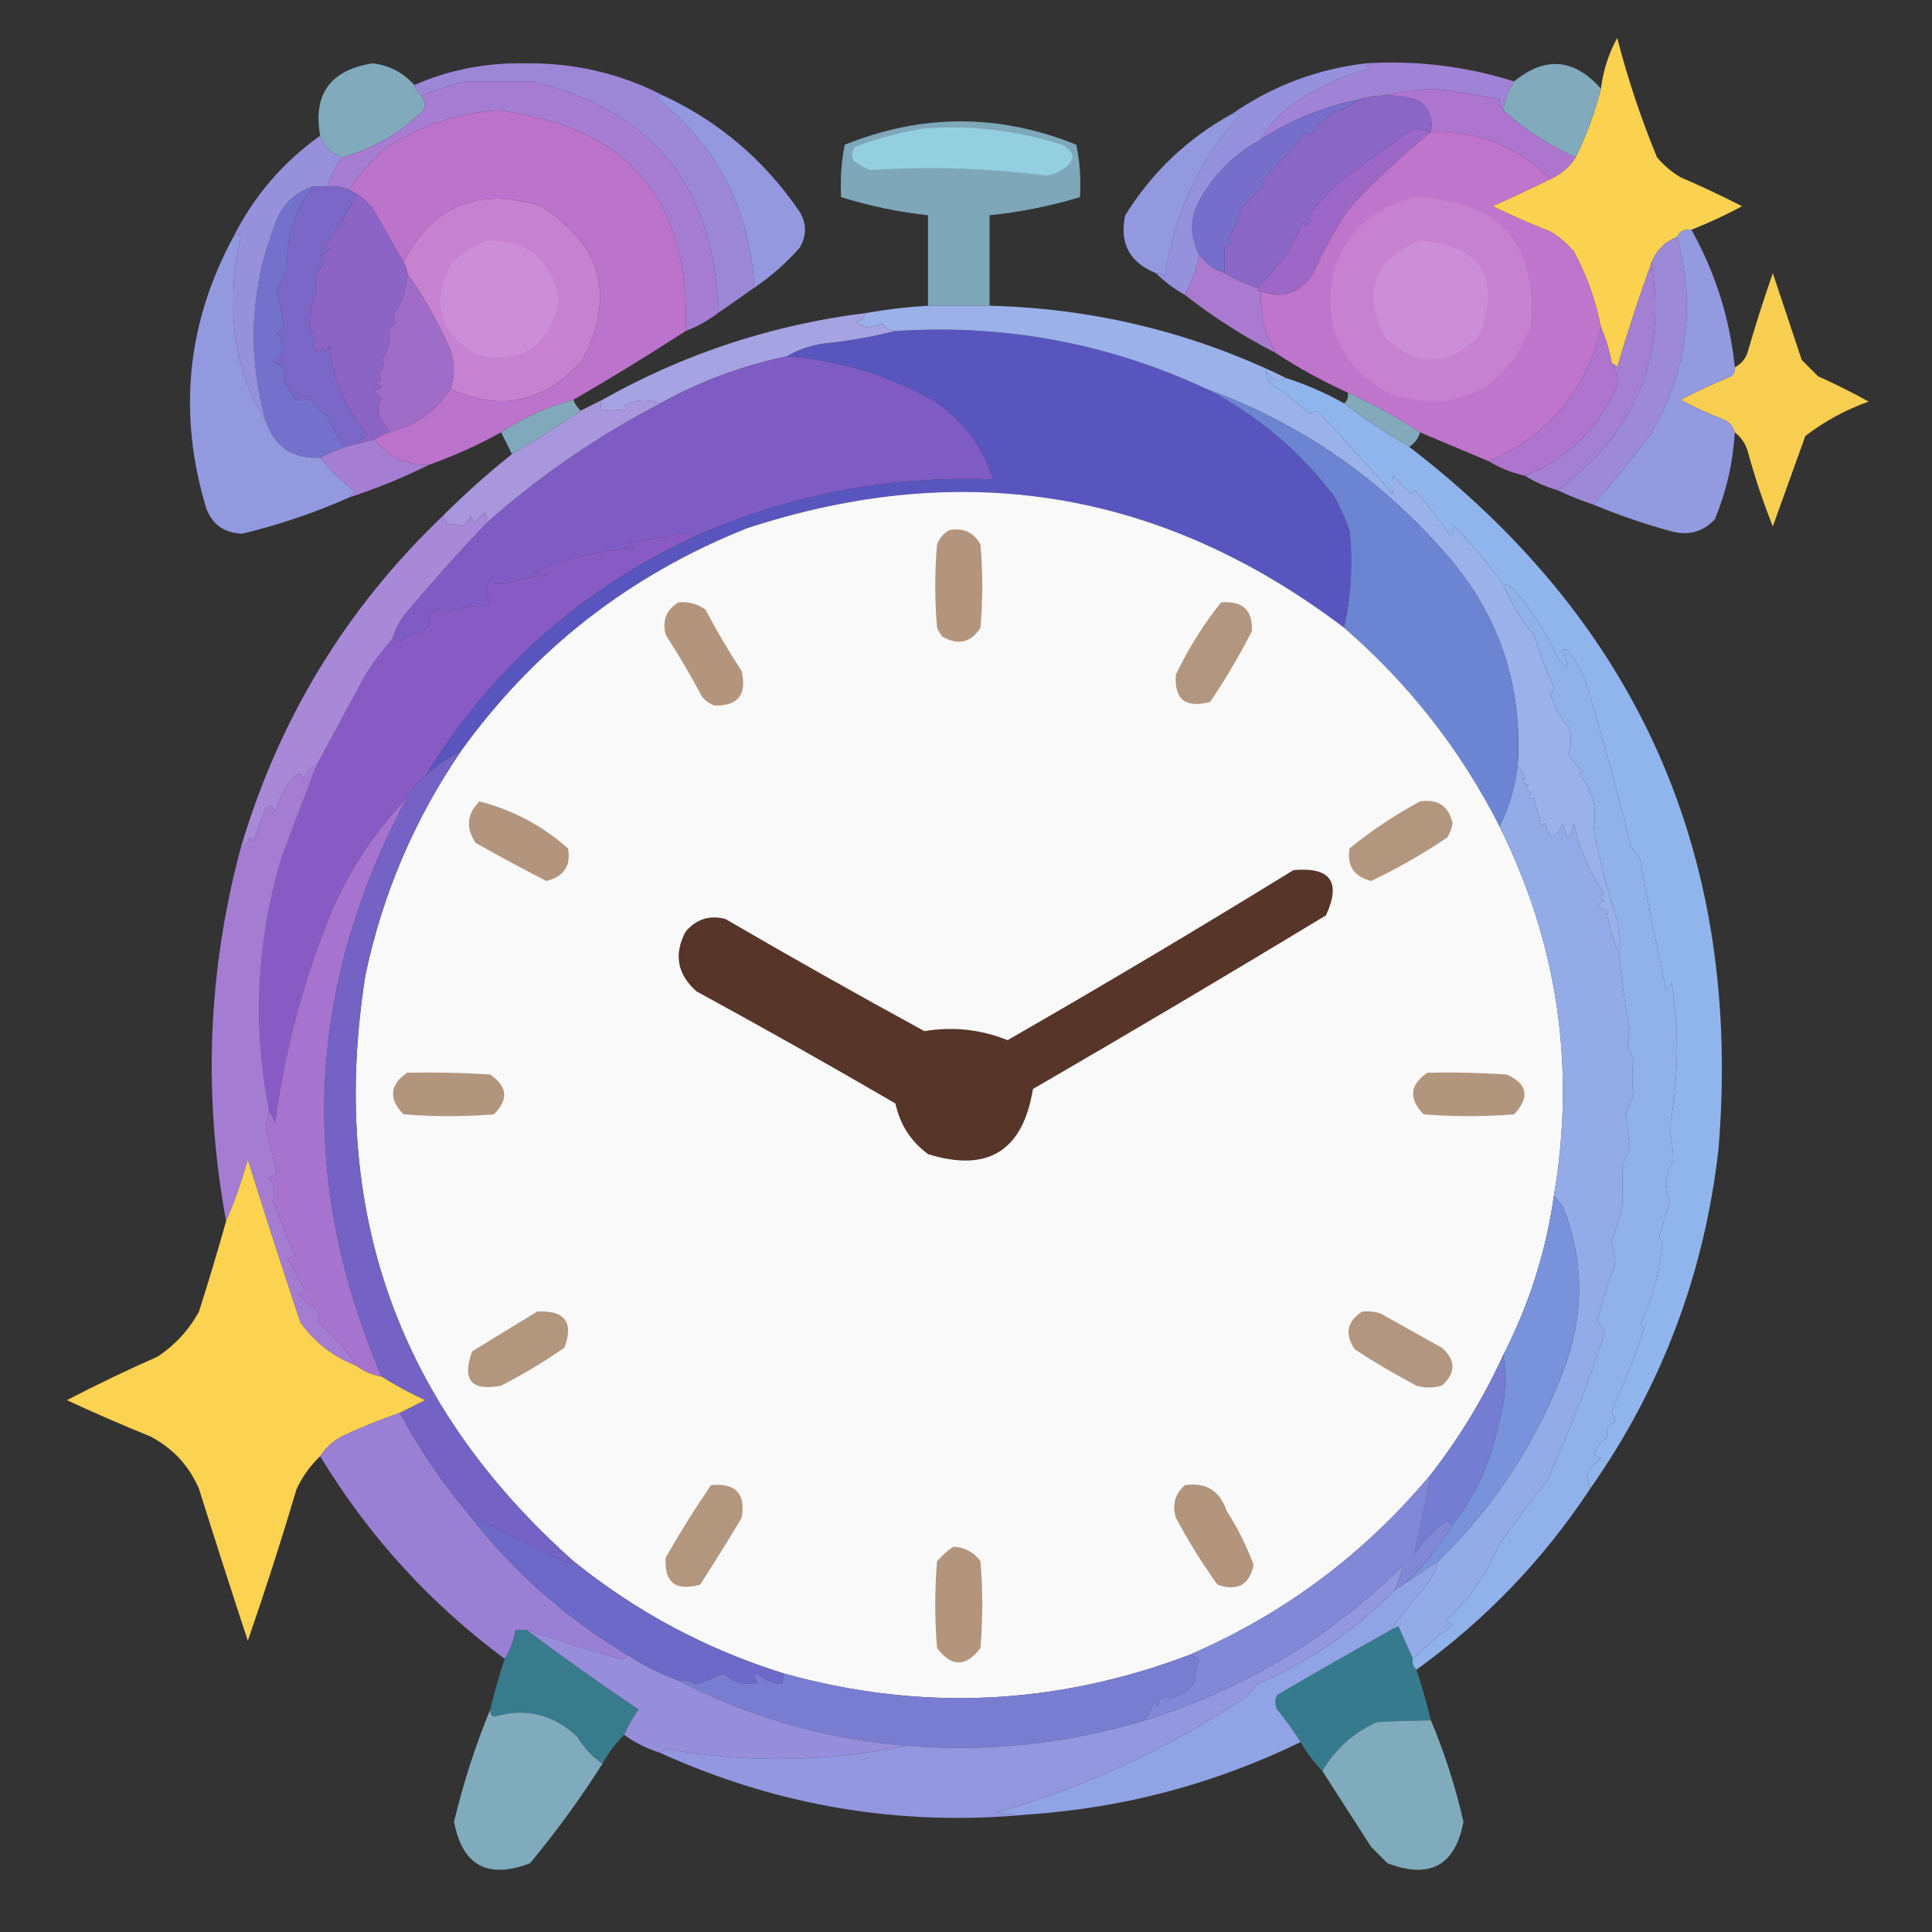 <?xml version="1.0" encoding="UTF-8"?>
<!DOCTYPE svg PUBLIC "-//W3C//DTD SVG 1.1//EN" "http://www.w3.org/Graphics/SVG/1.1/DTD/svg11.dtd">
<svg xmlns="http://www.w3.org/2000/svg" version="1.1" width="534px" height="534px" style="shape-rendering:geometricPrecision; text-rendering:geometricPrecision; image-rendering:optimizeQuality; fill-rule:evenodd; clip-rule:evenodd" xmlns:xlink="http://www.w3.org/1999/xlink">
<rect width="100%" height="100%" fill="#333333" stroke="none"/>
<g><path style="opacity:0.99" fill="#fdd351" d="M 467.5,63.5 C 465.62,63.229 464.287,63.896 463.5,65.5C 460.189,66.811 457.855,69.145 456.5,72.5C 453.043,82.04 449.876,91.706 447,101.5C 446.617,100.944 446.117,100.611 445.5,100.5C 444.899,97.032 443.899,93.699 442.5,90.5C 441.067,83.09 438.567,76.09 435,69.5C 433.127,67.291 430.96,65.458 428.5,64C 423.05,61.853 417.716,59.52 412.5,57C 417.906,54.59 423.239,52.09 428.5,49.5C 431.432,48.2 433.766,46.2 435.5,43.5C 438.448,37.524 440.781,31.191 442.5,24.5C 443.105,19.519 444.605,14.852 447,10.5C 449.899,21.764 453.565,32.764 458,43.5C 459.873,45.709 462.04,47.542 464.5,49C 470.252,51.474 475.919,54.14 481.5,57C 476.958,59.438 472.291,61.604 467.5,63.5 Z"/></g>
<g><path style="opacity:0.976" fill="#83adc0" d="M 114.5,23.5 C 114.932,24.709 115.599,25.709 116.5,26.5C 117.412,27.738 117.579,29.072 117,30.5C 110.607,36.779 103.107,41.112 94.5,43.5C 91.513,42.513 89.513,40.513 88.5,37.5C 86.448,26.029 91.282,19.362 103,17.5C 107.636,18.067 111.47,20.067 114.5,23.5 Z"/></g>
<g><path style="opacity:0.992" fill="#9d88d8" d="M 183.5,26.5 C 182.761,26.369 182.094,26.536 181.5,27C 198.278,40.386 207.278,57.886 208.5,79.5C 205.167,81.833 201.833,84.167 198.5,86.5C 197.706,51.883 180.539,30.549 147,22.5C 141,22.5 135,22.5 129,22.5C 124.63,23.462 120.463,24.796 116.5,26.5C 115.599,25.709 114.932,24.709 114.5,23.5C 124.099,19.313 134.265,17.313 145,17.5C 158.702,17.302 171.535,20.302 183.5,26.5 Z"/></g>
<g><path style="opacity:0.977" fill="#83adbf" d="M 442.5,24.5 C 440.781,31.191 438.448,37.524 435.5,43.5C 428.181,40.174 421.515,35.84 415.5,30.5C 415.957,27.594 416.957,24.928 418.5,22.5C 427.073,15.48 435.073,16.147 442.5,24.5 Z"/></g>
<g><path style="opacity:0.997" fill="#a083d6" d="M 377.5,17.5 C 391.498,16.643 405.165,18.31 418.5,22.5C 416.957,24.928 415.957,27.594 415.5,30.5C 414.596,29.791 414.263,28.791 414.5,27.5C 408.626,26.254 402.46,25.254 396,24.5C 390.992,24.964 386.159,25.63 381.5,26.5C 379.435,26.517 377.435,26.851 375.5,27.5C 365.793,29.506 356.793,33.173 348.5,38.5C 350.933,34.232 354.266,30.732 358.5,28C 364.662,23.92 371.329,20.92 378.5,19C 377.944,18.617 377.611,18.117 377.5,17.5 Z"/></g>
<g><path style="opacity:1" fill="#766eca" d="M 375.5,27.5 C 373.615,29.311 371.281,30.478 368.5,31C 365.832,33.001 363.665,35.167 362,37.5C 361.667,37.167 361.333,36.833 361,36.5C 357.201,41.301 353.034,45.801 348.5,50C 348.833,50.333 349.167,50.667 349.5,51C 347.333,53.167 345.167,55.333 343,57.5C 342.291,60.535 341.124,63.369 339.5,66C 340.634,67.016 340.301,67.683 338.5,68C 338.456,70.645 338.456,73.145 338.5,75.5C 335.63,74.567 333.296,72.9 331.5,70.5C 328.676,65.087 328.842,59.754 332,54.5C 336.046,47.62 341.546,42.286 348.5,38.5C 356.793,33.173 365.793,29.506 375.5,27.5 Z"/></g>
<g><path style="opacity:1" fill="#a67dd2" d="M 198.5,86.5 C 195.738,88.596 192.738,90.263 189.5,91.5C 190.879,55.212 173.545,34.879 137.5,30.5C 126.238,31.309 115.905,34.809 106.5,41C 102.561,44.429 99.228,48.263 96.5,52.5C 94.621,51.659 92.621,51.325 90.5,51.5C 91.399,48.605 92.733,45.938 94.5,43.5C 103.107,41.112 110.607,36.779 117,30.5C 117.579,29.072 117.412,27.738 116.5,26.5C 120.463,24.796 124.63,23.462 129,22.5C 135,22.5 141,22.5 147,22.5C 180.539,30.549 197.706,51.883 198.5,86.5 Z"/></g>
<g><path style="opacity:1" fill="#9398df" d="M 183.5,26.5 C 198.854,33.677 211.354,44.344 221,58.5C 223,61.833 223,65.167 221,68.5C 217.284,72.719 213.117,76.385 208.5,79.5C 207.278,57.886 198.278,40.386 181.5,27C 182.094,26.536 182.761,26.369 183.5,26.5 Z"/></g>
<g><path style="opacity:1" fill="#9399df" d="M 340.5,31.5 C 341.239,31.369 341.906,31.536 342.5,32C 331.229,44.713 324.396,59.547 322,76.5C 321.329,75.748 320.496,75.414 319.5,75.5C 312.188,72.543 309.355,67.209 311,59.5C 318.448,47.549 328.281,38.216 340.5,31.5 Z"/></g>
<g><path style="opacity:1" fill="#ae75ce" d="M 415.5,30.5 C 421.515,35.84 428.181,40.174 435.5,43.5C 433.766,46.2 431.432,48.2 428.5,49.5C 419.441,40.478 408.441,36.145 395.5,36.5C 396.125,33.029 395.125,30.196 392.5,28C 388.974,26.663 385.308,26.163 381.5,26.5C 386.159,25.63 390.992,24.964 396,24.5C 402.46,25.254 408.626,26.254 414.5,27.5C 414.263,28.791 414.596,29.791 415.5,30.5 Z"/></g>
<g><path style="opacity:1" fill="#9691dc" d="M 377.5,17.5 C 377.611,18.117 377.944,18.617 378.5,19C 371.329,20.92 364.662,23.92 358.5,28C 354.266,30.732 350.933,34.232 348.5,38.5C 341.546,42.286 336.046,47.62 332,54.5C 328.842,59.754 328.676,65.087 331.5,70.5C 330.691,74.463 329.358,78.13 327.5,81.5C 324.527,79.853 321.86,77.853 319.5,75.5C 320.496,75.414 321.329,75.748 322,76.5C 324.396,59.547 331.229,44.713 342.5,32C 341.906,31.536 341.239,31.369 340.5,31.5C 351.604,23.789 363.937,19.123 377.5,17.5 Z"/></g>
<g><path style="opacity:1" fill="#9c67c6" d="M 395.5,36.5 C 387.621,42.872 380.121,49.872 373,57.5C 369.159,63.178 365.826,69.178 363,75.5C 359.443,81.034 354.61,82.701 348.5,80.5C 347.833,80.5 347.5,80.167 347.5,79.5C 349.467,77.696 351.301,75.696 353,73.5C 356.136,69.507 358.469,65.507 360,61.5C 360.914,62.654 361.747,62.487 362.5,61C 361.359,60.259 361.359,59.425 362.5,58.5C 365.012,55.489 367.678,52.656 370.5,50C 376.793,45.61 382.96,41.11 389,36.5C 391.086,35.348 393.252,35.348 395.5,36.5 Z"/></g>
<g><path style="opacity:1" fill="#8a66c6" d="M 381.5,26.5 C 385.308,26.163 388.974,26.663 392.5,28C 395.125,30.196 396.125,33.029 395.5,36.5C 393.252,35.348 391.086,35.348 389,36.5C 382.96,41.11 376.793,45.61 370.5,50C 367.678,52.656 365.012,55.489 362.5,58.5C 361.359,59.425 361.359,60.259 362.5,61C 361.747,62.487 360.914,62.654 360,61.5C 358.469,65.507 356.136,69.507 353,73.5C 351.301,75.696 349.467,77.696 347.5,79.5C 344.256,78.537 341.256,77.204 338.5,75.5C 338.456,73.145 338.456,70.645 338.5,68C 340.301,67.683 340.634,67.016 339.5,66C 341.124,63.369 342.291,60.535 343,57.5C 345.167,55.333 347.333,53.167 349.5,51C 349.167,50.667 348.833,50.333 348.5,50C 353.034,45.801 357.201,41.301 361,36.5C 361.333,36.833 361.667,37.167 362,37.5C 363.665,35.167 365.832,33.001 368.5,31C 371.281,30.478 373.615,29.311 375.5,27.5C 377.435,26.851 379.435,26.517 381.5,26.5 Z"/></g>
<g><path style="opacity:0.949" fill="#82aec0" d="M 273.5,84.5 C 267.833,84.5 262.167,84.5 256.5,84.5C 256.5,76.167 256.5,67.833 256.5,59.5C 248.329,58.599 240.329,56.933 232.5,54.5C 232.197,49.57 232.531,44.737 233.5,40C 254.843,31.392 276.176,31.392 297.5,40C 298.469,44.737 298.803,49.57 298.5,54.5C 290.329,56.959 281.996,58.626 273.5,59.5C 273.5,67.833 273.5,76.167 273.5,84.5 Z"/></g>
<g><path style="opacity:1" fill="#93cfdf" d="M 255.5,35.5 C 268.478,34.553 281.145,36.053 293.5,40C 297.376,42.128 297.376,44.461 293.5,47C 292.127,47.875 290.627,48.375 289,48.5C 272.864,46.453 256.697,45.953 240.5,47C 238.919,46.294 237.419,45.46 236,44.5C 235.219,43.056 235.386,41.723 236.5,40.5C 242.801,38.168 249.134,36.501 255.5,35.5 Z"/></g>
<g><path style="opacity:0.999" fill="#bc73cc" d="M 189.5,91.5 C 179.334,98.084 169,104.418 158.5,110.5C 151.351,112.407 144.684,115.407 138.5,119.5C 132.075,123.046 125.408,126.046 118.5,128.5C 112.371,128.603 107.371,126.269 103.5,121.5C 104.671,120.655 106.005,119.989 107.5,119.5C 114.823,117.686 120.489,113.686 124.5,107.5C 138.447,113.875 150.614,111.208 161,99.5C 170.192,81.822 166.358,67.655 149.5,57C 132.361,51.54 119.695,56.706 111.5,72.5C 108.694,67.562 105.861,62.562 103,57.5C 101.629,55.959 100.129,54.625 98.5,53.5C 97.833,53.167 97.167,52.833 96.5,52.5C 99.228,48.263 102.561,44.429 106.5,41C 115.905,34.809 126.238,31.309 137.5,30.5C 173.545,34.879 190.879,55.212 189.5,91.5 Z"/></g>
<g><path style="opacity:1" fill="#bf75cc" d="M 395.5,36.5 C 408.441,36.145 419.441,40.478 428.5,49.5C 423.239,52.09 417.906,54.59 412.5,57C 417.716,59.52 423.05,61.853 428.5,64C 430.96,65.458 433.127,67.291 435,69.5C 438.567,76.09 441.067,83.09 442.5,90.5C 438.424,107.923 428.09,120.256 411.5,127.5C 405.167,124.833 398.833,122.167 392.5,119.5C 386.189,115.341 379.523,111.675 372.5,108.5C 365.504,105.337 358.838,101.671 352.5,97.5C 349.573,92.309 348.24,86.642 348.5,80.5C 354.61,82.701 359.443,81.034 363,75.5C 365.826,69.178 369.159,63.178 373,57.5C 380.121,49.872 387.621,42.872 395.5,36.5 Z"/></g>
<g><path style="opacity:1" fill="#7a67c7" d="M 86.5,51.5 C 87.833,51.5 89.167,51.5 90.5,51.5C 92.621,51.325 94.621,51.659 96.5,52.5C 97.167,52.833 97.833,53.167 98.5,53.5C 96.117,58.981 93.117,63.814 89.5,68C 90.167,68.333 90.833,68.667 91.5,69C 88.876,69.576 88.209,70.91 89.5,73C 87.546,75.168 86.879,77.502 87.5,80C 86.216,83.576 85.549,87.076 85.5,90.5C 87.332,92.298 87.665,94.132 86.5,96C 87,96.5 87.5,97 88,97.5C 88.667,96.167 89.333,96.167 90,97.5C 90.333,96.833 90.667,96.167 91,95.5C 91.919,104.536 95.419,112.703 101.5,120C 100.619,120.708 99.953,121.542 99.5,122.5C 98.167,122.833 96.833,123.167 95.5,123.5C 93.36,121.3 91.86,118.633 91,115.5C 89,114.167 87.333,112.5 86,110.5C 84.57,110.694 83.07,110.694 81.5,110.5C 80.684,108.713 79.684,107.046 78.5,105.5C 79.303,102.946 78.303,101.112 75.5,100C 78.77,97.538 79.103,94.871 76.5,92C 77.167,91.667 77.833,91.333 78.5,91C 78.016,87.59 77.35,83.924 76.5,80C 77.793,77.91 78.793,75.91 79.5,74C 78.904,65.952 81.238,58.452 86.5,51.5 Z"/></g>
<g><path style="opacity:1" fill="#7371cc" d="M 86.5,51.5 C 81.238,58.452 78.904,65.952 79.5,74C 78.793,75.91 77.793,77.91 76.5,80C 77.35,83.924 78.016,87.59 78.5,91C 77.833,91.333 77.167,91.667 76.5,92C 79.103,94.871 78.77,97.538 75.5,100C 78.303,101.112 79.303,102.946 78.5,105.5C 79.684,107.046 80.684,108.713 81.5,110.5C 83.07,110.694 84.57,110.694 86,110.5C 87.333,112.5 89,114.167 91,115.5C 91.86,118.633 93.36,121.3 95.5,123.5C 93.188,124.341 90.855,125.341 88.5,126.5C 81.026,126.927 76.026,123.593 73.5,116.5C 68.048,97.189 69.215,78.189 77,59.5C 79.131,55.53 82.298,52.863 86.5,51.5 Z"/></g>
<g><path style="opacity:1" fill="#c681d1" d="M 124.5,107.5 C 125.863,103.462 125.696,99.462 124,95.5C 120.735,88.427 116.902,81.76 112.5,75.5C 112.443,74.391 112.11,73.391 111.5,72.5C 119.695,56.706 132.361,51.54 149.5,57C 166.358,67.655 170.192,81.822 161,99.5C 150.614,111.208 138.447,113.875 124.5,107.5 Z"/></g>
<g><path style="opacity:1" fill="#c681d1" d="M 391.5,54.5 C 414.645,55.476 425.145,67.476 423,90.5C 415.693,108.069 402.86,114.236 384.5,109C 370.208,101.242 365.042,89.409 369,73.5C 373.131,63.038 380.631,56.705 391.5,54.5 Z"/></g>
<g><path style="opacity:0.999" fill="#9790db" d="M 88.5,37.5 C 89.513,40.513 91.513,42.513 94.5,43.5C 92.733,45.938 91.399,48.605 90.5,51.5C 89.167,51.5 87.833,51.5 86.5,51.5C 82.298,52.863 79.131,55.53 77,59.5C 69.215,78.189 68.048,97.189 73.5,116.5C 67.175,106.378 64.175,95.211 64.5,83C 64.434,77.239 65.101,71.572 66.5,66C 66.317,64.316 65.65,64.15 64.5,65.5C 70.154,54.215 78.154,44.882 88.5,37.5 Z"/></g>
<g><path style="opacity:1" fill="#9399df" d="M 73.5,116.5 C 76.026,123.593 81.026,126.927 88.5,126.5C 91.332,130.165 94.666,133.332 98.5,136C 97.584,136.278 96.918,136.778 96.5,137.5C 87.067,141.701 77.233,145.034 67,147.5C 62.057,147.369 58.724,145.036 57,140.5C 49.119,114.322 51.619,89.322 64.5,65.5C 65.65,64.15 66.317,64.316 66.5,66C 65.101,71.572 64.434,77.239 64.5,83C 64.175,95.211 67.175,106.378 73.5,116.5 Z"/></g>
<g><path style="opacity:1" fill="#cc8ed6" d="M 134.5,66.5 C 145.801,66.295 152.467,71.795 154.5,83C 151.849,95.82 144.183,100.82 131.5,98C 121.179,91.689 119.013,83.189 125,72.5C 127.843,69.837 131.009,67.837 134.5,66.5 Z"/></g>
<g><path style="opacity:1" fill="#cc8ed6" d="M 392.5,66.5 C 409.374,67.911 414.874,76.578 409,92.5C 400.612,101.27 391.946,101.604 383,93.5C 376.372,80.878 379.539,71.878 392.5,66.5 Z"/></g>
<g><path style="opacity:0.997" fill="#9c8ad8" d="M 463.5,65.5 C 468.858,84.719 466.358,103.052 456,120.5C 450.976,127.017 445.809,133.35 440.5,139.5C 437.011,138.342 433.678,137.009 430.5,135.5C 452.077,119.756 460.744,98.756 456.5,72.5C 457.855,69.145 460.189,66.811 463.5,65.5 Z"/></g>
<g><path style="opacity:0.966" fill="#fdd351" d="M 479.5,119.5 C 479.063,117.926 478.063,116.759 476.5,116C 472.35,114.424 468.35,112.591 464.5,110.5C 469.042,108.14 473.709,105.974 478.5,104C 479.252,103.329 479.586,102.496 479.5,101.5C 481.173,100.657 482.34,99.324 483,97.5C 485.135,90.094 487.469,82.761 490,75.5C 492.667,83.5 495.333,91.5 498,99.5C 499.5,101 501,102.5 502.5,104C 507.289,106.148 511.956,108.481 516.5,111C 510.139,113.263 504.306,116.429 499,120.5C 495.99,128.867 492.99,137.2 490,145.5C 487.282,138.681 484.949,131.681 483,124.5C 482.303,122.416 481.136,120.749 479.5,119.5 Z"/></g>
<g><path style="opacity:1" fill="#a480d3" d="M 456.5,72.5 C 460.744,98.756 452.077,119.756 430.5,135.5C 427.256,134.537 424.256,133.204 421.5,131.5C 433.392,126.777 441.892,118.443 447,106.5C 447.322,104.311 446.822,102.311 445.5,100.5C 446.117,100.611 446.617,100.944 447,101.5C 449.876,91.706 453.043,82.04 456.5,72.5 Z"/></g>
<g><path style="opacity:1" fill="#aa7ad0" d="M 331.5,70.5 C 333.296,72.9 335.63,74.567 338.5,75.5C 341.256,77.204 344.256,78.537 347.5,79.5C 347.5,80.167 347.833,80.5 348.5,80.5C 348.24,86.642 349.573,92.309 352.5,97.5C 343.625,92.948 335.292,87.615 327.5,81.5C 329.358,78.13 330.691,74.463 331.5,70.5 Z"/></g>
<g><path style="opacity:1" fill="#8c64c5" d="M 98.5,53.5 C 100.129,54.625 101.629,55.959 103,57.5C 105.861,62.562 108.694,67.562 111.5,72.5C 112.11,73.391 112.443,74.391 112.5,75.5C 112.446,79.636 111.113,83.636 108.5,87.5C 109.718,88.803 109.385,89.803 107.5,90.5C 108.137,93.635 107.471,96.635 105.5,99.5C 106.471,100.962 106.138,102.295 104.5,103.5C 105.902,104.842 105.569,105.676 103.5,106C 106.167,106.667 106.167,107.333 103.5,108C 104.167,108.667 104.833,109.333 105.5,110C 104.424,111.726 104.257,113.559 105,115.5C 106.095,116.693 106.928,118.027 107.5,119.5C 106.005,119.989 104.671,120.655 103.5,121.5C 102.167,121.833 100.833,122.167 99.5,122.5C 99.953,121.542 100.619,120.708 101.5,120C 95.419,112.703 91.919,104.536 91,95.5C 90.667,96.167 90.333,96.833 90,97.5C 89.333,96.167 88.667,96.167 88,97.5C 87.5,97 87,96.5 86.5,96C 87.665,94.132 87.332,92.298 85.5,90.5C 85.549,87.076 86.216,83.576 87.5,80C 86.879,77.502 87.546,75.168 89.5,73C 88.209,70.91 88.876,69.576 91.5,69C 90.833,68.667 90.167,68.333 89.5,68C 93.117,63.814 96.117,58.981 98.5,53.5 Z"/></g>
<g><path style="opacity:1" fill="#af75ce" d="M 442.5,90.5 C 443.899,93.699 444.899,97.032 445.5,100.5C 446.822,102.311 447.322,104.311 447,106.5C 441.892,118.443 433.392,126.777 421.5,131.5C 417.884,130.686 414.551,129.352 411.5,127.5C 428.09,120.256 438.424,107.923 442.5,90.5 Z"/></g>
<g><path style="opacity:1" fill="#a6a3e2" d="M 239.5,86.5 C 238.942,87.79 237.942,88.623 236.5,89C 237.5,89.5 238.5,90 239.5,90.5C 240.967,90.277 242.467,89.944 244,89.5C 244.816,90.823 245.983,91.489 247.5,91.5C 241.057,93.145 234.391,94.312 227.5,95C 223.837,95.572 220.503,96.738 217.5,98.5C 205.227,101.037 193.561,105.371 182.5,111.5C 179.08,110.189 175.747,110.356 172.5,112C 173.696,112.654 173.696,113.154 172.5,113.5C 170.641,113.112 168.641,113.112 166.5,113.5C 165.913,112.767 165.913,111.767 166.5,110.5C 189.169,97.722 213.502,89.722 239.5,86.5 Z"/></g>
<g><path style="opacity:1" fill="#9f6cc8" d="M 112.5,75.5 C 116.902,81.76 120.735,88.427 124,95.5C 125.696,99.462 125.863,103.462 124.5,107.5C 120.489,113.686 114.823,117.686 107.5,119.5C 106.928,118.027 106.095,116.693 105,115.5C 104.257,113.559 104.424,111.726 105.5,110C 104.833,109.333 104.167,108.667 103.5,108C 106.167,107.333 106.167,106.667 103.5,106C 105.569,105.676 105.902,104.842 104.5,103.5C 106.138,102.295 106.471,100.962 105.5,99.5C 107.471,96.635 108.137,93.635 107.5,90.5C 109.385,89.803 109.718,88.803 108.5,87.5C 111.113,83.636 112.446,79.636 112.5,75.5 Z"/></g>
<g><path style="opacity:1" fill="#7f5bc4" d="M 217.5,98.5 C 232.185,99.564 245.852,103.73 258.5,111C 266.413,116.36 271.747,123.526 274.5,132.5C 245.556,131.422 217.89,136.756 191.5,148.5C 190.551,147.848 189.385,147.514 188,147.5C 183.211,148.572 178.377,149.405 173.5,150C 174.308,150.308 174.975,150.808 175.5,151.5C 165.808,152.258 156.475,154.425 147.5,158C 148.833,158.333 150.167,158.667 151.5,159C 147.315,159.331 143.315,160.164 139.5,161.5C 137.9,161.449 136.4,161.116 135,160.5C 134.445,162.721 134.612,165.054 135.5,167.5C 131.266,167.193 127.266,167.86 123.5,169.5C 119.796,167.729 118.296,168.729 119,172.5C 118.167,173.333 117.333,174.167 116.5,175C 114.22,175.212 112.22,176.045 110.5,177.5C 109.817,177.137 109.15,176.804 108.5,176.5C 109.343,173.484 110.843,170.817 113,168.5C 119.94,160.28 127.106,152.28 134.5,144.5C 149.18,131.5 165.18,120.5 182.5,111.5C 193.561,105.371 205.227,101.037 217.5,98.5 Z"/></g>
<g><path style="opacity:0.968" fill="#85acbf" d="M 372.5,108.5 C 379.523,111.675 386.189,115.341 392.5,119.5C 391.974,121.23 390.974,122.564 389.5,123.5C 383.205,119.859 377.205,115.859 371.5,111.5C 372.404,110.791 372.737,109.791 372.5,108.5 Z"/></g>
<g><path style="opacity:0.966" fill="#84acc0" d="M 158.5,110.5 C 158.932,111.71 159.599,112.71 160.5,113.5C 154.344,117.747 148.01,121.747 141.5,125.5C 140.5,123.5 139.5,121.5 138.5,119.5C 144.684,115.407 151.351,112.407 158.5,110.5 Z"/></g>
<g><path style="opacity:1" fill="#939adf" d="M 467.5,63.5 C 474.106,75.319 478.106,87.986 479.5,101.5C 479.586,102.496 479.252,103.329 478.5,104C 473.709,105.974 469.042,108.14 464.5,110.5C 468.35,112.591 472.35,114.424 476.5,116C 478.063,116.759 479.063,117.926 479.5,119.5C 479.005,127.81 477.171,135.81 474,143.5C 470.867,146.877 467.034,148.044 462.5,147C 454.963,144.988 447.63,142.488 440.5,139.5C 445.809,133.35 450.976,127.017 456,120.5C 466.358,103.052 468.858,84.719 463.5,65.5C 464.287,63.896 465.62,63.229 467.5,63.5 Z"/></g>
<g><path style="opacity:1" fill="#5955bf" d="M 247.5,91.5 C 277.609,89.517 306.275,94.85 333.5,107.5C 347.588,114.748 359.421,124.748 369,137.5C 370.528,140.417 371.861,143.417 373,146.5C 373.971,155.619 373.471,164.619 371.5,173.5C 321.43,135.559 266.43,126.392 206.5,146C 174.13,158.884 147.797,179.384 127.5,207.5C 123.846,209.331 120.513,211.664 117.5,214.5C 135.562,185.105 160.229,163.105 191.5,148.5C 217.89,136.756 245.556,131.422 274.5,132.5C 271.747,123.526 266.413,116.36 258.5,111C 245.852,103.73 232.185,99.564 217.5,98.5C 220.503,96.738 223.837,95.572 227.5,95C 234.391,94.312 241.057,93.145 247.5,91.5 Z"/></g>
<g><path style="opacity:1" fill="#a57ed3" d="M 103.5,121.5 C 107.371,126.269 112.371,128.603 118.5,128.5C 111.451,132.019 104.118,135.019 96.5,137.5C 96.918,136.778 97.584,136.278 98.5,136C 94.666,133.332 91.332,130.165 88.5,126.5C 90.855,125.341 93.188,124.341 95.5,123.5C 96.833,123.167 98.167,122.833 99.5,122.5C 100.833,122.167 102.167,121.833 103.5,121.5 Z"/></g>
<g><path style="opacity:1" fill="#a897dd" d="M 166.5,110.5 C 165.913,111.767 165.913,112.767 166.5,113.5C 168.641,113.112 170.641,113.112 172.5,113.5C 173.696,113.154 173.696,112.654 172.5,112C 175.747,110.356 179.08,110.189 182.5,111.5C 165.18,120.5 149.18,131.5 134.5,144.5C 134.649,143.448 134.483,142.448 134,141.5C 133,142.5 132,143.5 131,144.5C 130.667,143.833 130.333,143.167 130,142.5C 129.632,143.91 128.799,144.91 127.5,145.5C 126.268,144.855 124.935,144.689 123.5,145C 123.116,144.049 122.783,143.216 122.5,142.5C 128.535,136.463 134.869,130.796 141.5,125.5C 148.01,121.747 154.344,117.747 160.5,113.5C 162.517,112.471 164.517,111.471 166.5,110.5 Z"/></g>
<g><path style="opacity:1" fill="#9ab1e9" d="M 256.5,84.5 C 262.167,84.5 267.833,84.5 273.5,84.5C 302.414,85.229 329.748,91.896 355.5,104.5C 353.194,105.785 351.361,105.118 350,102.5C 349.837,104.387 350.671,105.887 352.5,107C 355.954,109.119 359.121,111.619 362,114.5C 362.718,113.549 363.551,113.383 364.5,114C 371.45,121.405 378.283,128.905 385,136.5C 385.195,134.793 385.195,133.126 385,131.5C 386.667,133.167 388.333,134.833 390,136.5C 390.333,136.167 390.667,135.833 391,135.5C 394.716,139.548 398.05,143.882 401,148.5C 401.333,147.5 401.667,146.5 402,145.5C 406.91,150.525 411.41,155.859 415.5,161.5C 417.557,166.61 420.391,171.277 424,175.5C 425.551,180.872 427.384,185.706 429.5,190C 429.355,190.772 429.022,191.439 428.5,192C 429.665,195.335 431.332,198.335 433.5,201C 434.447,203.478 434.447,205.812 433.5,208C 434.364,210.071 435.697,211.738 437.5,213C 437.167,213.333 436.833,213.667 436.5,214C 440.222,218.421 441.555,223.421 440.5,229C 442.042,237.725 444.208,246.225 447,254.5C 447.498,257.482 447.665,260.482 447.5,263.5C 445.906,259.75 444.739,255.75 444,251.5C 441.266,250.638 441.099,249.805 443.5,249C 442.167,248.333 442.167,247.667 443.5,247C 439.321,241.133 436.487,234.633 435,227.5C 434,232.833 433,232.833 432,227.5C 429.962,232.605 428.295,232.605 427,227.5C 426.667,227.833 426.333,228.167 426,228.5C 425.333,225.833 424.667,223.167 424,220.5C 422.334,221.34 422.167,220.84 423.5,219C 421.699,218.683 421.366,218.016 422.5,217C 420.699,216.683 420.366,216.016 421.5,215C 420.915,213.698 420.249,212.531 419.5,211.5C 420.87,189.443 414.37,170.11 400,153.5C 381.741,132.389 359.574,117.056 333.5,107.5C 306.275,94.85 277.609,89.517 247.5,91.5C 245.983,91.489 244.816,90.823 244,89.5C 242.467,89.944 240.967,90.277 239.5,90.5C 238.5,90 237.5,89.5 236.5,89C 237.942,88.623 238.942,87.79 239.5,86.5C 245.084,85.507 250.751,84.841 256.5,84.5 Z"/></g>
<g><path style="opacity:1" fill="#6c85d3" d="M 333.5,107.5 C 359.574,117.056 381.741,132.389 400,153.5C 414.37,170.11 420.87,189.443 419.5,211.5C 418.811,217.558 417.144,223.224 414.5,228.5C 403.765,207.37 389.432,189.037 371.5,173.5C 373.471,164.619 373.971,155.619 373,146.5C 371.861,143.417 370.528,140.417 369,137.5C 359.421,124.748 347.588,114.748 333.5,107.5 Z"/></g>
<g><path style="opacity:1" fill="#f9f9f9" d="M 371.5,173.5 C 389.432,189.037 403.765,207.37 414.5,228.5C 430.548,260.795 435.548,294.795 429.5,330.5C 427.298,345.981 422.632,360.648 415.5,374.5C 410.103,386.299 403.436,397.299 395.5,407.5C 377.122,429.555 354.789,446.222 328.5,457.5C 291.675,471.416 254.342,473.083 216.5,462.5C 195.159,455.831 175.825,445.497 158.5,431.5C 109.913,388.256 90.747,334.256 101,269.5C 105.751,247.007 114.585,226.341 127.5,207.5C 147.797,179.384 174.13,158.884 206.5,146C 266.43,126.392 321.43,135.559 371.5,173.5 Z"/></g>
<g><path style="opacity:1" fill="#b3957e" d="M 262.5,146.5 C 266.355,145.845 269.188,147.179 271,150.5C 271.667,158.167 271.667,165.833 271,173.5C 268.369,177.629 264.869,178.462 260.5,176C 259.874,175.25 259.374,174.416 259,173.5C 258.333,165.833 258.333,158.167 259,150.5C 259.69,148.65 260.856,147.316 262.5,146.5 Z"/></g>
<g><path style="opacity:1" fill="#885bc4" d="M 191.5,148.5 C 160.229,163.105 135.562,185.105 117.5,214.5C 115.484,216.249 113.818,218.249 112.5,220.5C 103.367,230.069 96.2,241.069 91,253.5C 83.663,271.848 78.663,290.848 76,310.5C 75.768,309.263 75.268,308.263 74.5,307.5C 69.718,283.548 70.885,259.881 78,236.5C 81.121,228.239 84.288,219.906 87.5,211.5C 91.972,203.228 96.472,194.895 101,186.5C 103.277,182.92 105.777,179.586 108.5,176.5C 109.15,176.804 109.817,177.137 110.5,177.5C 112.22,176.045 114.22,175.212 116.5,175C 117.333,174.167 118.167,173.333 119,172.5C 118.296,168.729 119.796,167.729 123.5,169.5C 127.266,167.86 131.266,167.193 135.5,167.5C 134.612,165.054 134.445,162.721 135,160.5C 136.4,161.116 137.9,161.449 139.5,161.5C 143.315,160.164 147.315,159.331 151.5,159C 150.167,158.667 148.833,158.333 147.5,158C 156.475,154.425 165.808,152.258 175.5,151.5C 174.975,150.808 174.308,150.308 173.5,150C 178.377,149.405 183.211,148.572 188,147.5C 189.385,147.514 190.551,147.848 191.5,148.5 Z"/></g>
<g><path style="opacity:1" fill="#91b1ea" d="M 415.5,161.5 C 416.496,161.414 417.329,161.748 418,162.5C 423.342,168.518 427.675,175.185 431,182.5C 431.667,183.167 432.333,183.833 433,184.5C 433.265,182.837 432.765,181.337 431.5,180C 432.167,179.333 432.833,179.333 433.5,180C 435.372,182.293 436.872,184.793 438,187.5C 442.743,203.061 447.076,218.727 451,234.5C 452.471,235.381 453.304,236.714 453.5,238.5C 455.699,250.281 458.033,261.947 460.5,273.5C 461.192,272.975 461.692,272.308 462,271.5C 464.157,284.188 463.99,297.688 461.5,312C 462.102,315.09 462.435,318.09 462.5,321C 460.425,324.469 460.091,328.135 461.5,332C 460.649,335.408 459.649,338.741 458.5,342C 459.022,342.561 459.355,343.228 459.5,344C 458.767,351.512 456.767,358.845 453.5,366C 453.833,366.333 454.167,366.667 454.5,367C 451.995,374.858 448.995,382.525 445.5,390C 445.833,391 446.167,392 446.5,393C 444.368,393.918 443.701,395.251 444.5,397C 442.697,398.262 441.364,399.929 440.5,402C 441.167,402.333 441.833,402.667 442.5,403C 440.245,404.664 438.911,406.497 438.5,408.5C 439.127,409.417 439.461,410.417 439.5,411.5C 426.607,431.061 410.607,447.728 391.5,461.5C 390.596,460.791 390.263,459.791 390.5,458.5C 394,455.169 397.666,452.002 401.5,449C 400.833,448.667 400.167,448.333 399.5,448C 405.957,442.226 410.79,435.393 414,427.5C 418.268,421.283 422.768,415.283 427.5,409.5C 433.587,396.175 438.92,382.509 443.5,368.5C 442.96,367.252 442.293,366.085 441.5,365C 442.864,359.891 444.53,354.557 446.5,349C 446.353,347.026 446.019,345.026 445.5,343C 446.649,339.741 447.649,336.408 448.5,333C 448.418,329.288 448.418,325.622 448.5,322C 449.167,320.333 449.833,318.667 450.5,317C 449.967,313.914 449.633,310.747 449.5,307.5C 450.074,305.941 450.74,304.441 451.5,303C 451.055,299.779 451.055,296.279 451.5,292.5C 449.847,290.413 449.514,287.913 450.5,285C 449.173,277.87 448.173,270.703 447.5,263.5C 447.665,260.482 447.498,257.482 447,254.5C 444.208,246.225 442.042,237.725 440.5,229C 441.555,223.421 440.222,218.421 436.5,214C 436.833,213.667 437.167,213.333 437.5,213C 435.697,211.738 434.364,210.071 433.5,208C 434.447,205.812 434.447,203.478 433.5,201C 431.332,198.335 429.665,195.335 428.5,192C 429.022,191.439 429.355,190.772 429.5,190C 427.384,185.706 425.551,180.872 424,175.5C 420.391,171.277 417.557,166.61 415.5,161.5 Z"/></g>
<g><path style="opacity:1" fill="#b3957e" d="M 187.5,166.5 C 190.272,166.22 192.772,166.887 195,168.5C 198.081,174.331 201.415,179.998 205,185.5C 206.478,192.009 203.978,195.175 197.5,195C 196.069,194.535 194.903,193.701 194,192.5C 190.919,186.669 187.585,181.002 184,175.5C 182.98,171.553 184.147,168.553 187.5,166.5 Z"/></g>
<g><path style="opacity:1" fill="#b3967f" d="M 337.5,166.5 C 343.502,166.005 346.335,168.672 346,174.5C 342.545,181.247 338.711,187.747 334.5,194C 327.672,195.824 324.506,193.324 325,186.5C 328.441,179.264 332.607,172.598 337.5,166.5 Z"/></g>
<g><path style="opacity:1" fill="#a789d7" d="M 134.5,144.5 C 127.106,152.28 119.94,160.28 113,168.5C 110.843,170.817 109.343,173.484 108.5,176.5C 105.777,179.586 103.277,182.92 101,186.5C 96.472,194.895 91.972,203.228 87.5,211.5C 85.665,212.122 84.498,213.456 84,215.5C 83.465,213.729 82.631,213.396 81.5,214.5C 78.891,217.383 77.058,220.717 76,224.5C 75.309,222.109 74.309,222.109 73,224.5C 72,227.167 71,229.833 70,232.5C 69.667,232.167 69.333,231.833 69,231.5C 68.623,232.942 67.79,233.942 66.5,234.5C 77.057,198.687 95.724,168.021 122.5,142.5C 122.783,143.216 123.116,144.049 123.5,145C 124.935,144.689 126.268,144.855 127.5,145.5C 128.799,144.91 129.632,143.91 130,142.5C 130.333,143.167 130.667,143.833 131,144.5C 132,143.5 133,142.5 134,141.5C 134.483,142.448 134.649,143.448 134.5,144.5 Z"/></g>
<g><path style="opacity:1" fill="#b3957e" d="M 132.5,221.5 C 141.66,223.831 149.826,228.165 157,234.5C 157.878,239.307 155.878,242.307 151,243.5C 144.452,240.142 137.952,236.642 131.5,233C 128.689,228.856 129.022,225.022 132.5,221.5 Z"/></g>
<g><path style="opacity:1" fill="#b3967e" d="M 392.5,221.5 C 397.378,220.768 400.378,222.768 401.5,227.5C 401.281,228.938 400.781,230.271 400,231.5C 393.294,236.02 386.294,240.02 379,243.5C 374.237,242.301 372.237,239.301 373,234.5C 379.135,229.523 385.635,225.19 392.5,221.5 Z"/></g>
<g><path style="opacity:1" fill="#a47dd2" d="M 87.5,211.5 C 84.288,219.906 81.121,228.239 78,236.5C 70.885,259.881 69.718,283.548 74.5,307.5C 73.803,309.071 73.47,310.571 73.5,312C 74.659,316.151 75.659,320.318 76.5,324.5C 75.833,324.833 75.167,325.167 74.5,325.5C 75.863,327.674 76.197,329.841 75.5,332C 77.377,337.056 79.377,342.056 81.5,347C 80.833,347.333 80.167,347.667 79.5,348C 81.167,351 82.833,354 84.5,357C 83.833,357.333 83.167,357.667 82.5,358C 84.5,359.667 86.5,361.333 88.5,363C 87.72,364.073 87.887,365.24 89,366.5C 92.75,369.744 95.917,373.411 98.5,377.5C 92.142,375.067 86.975,371.067 83,365.5C 78.014,350.559 73.181,335.559 68.5,320.5C 66.869,326.399 64.869,332.066 62.5,337.5C 56.091,302.84 57.425,268.507 66.5,234.5C 67.79,233.942 68.623,232.942 69,231.5C 69.333,231.833 69.667,232.167 70,232.5C 71,229.833 72,227.167 73,224.5C 74.309,222.109 75.309,222.109 76,224.5C 77.058,220.717 78.891,217.383 81.5,214.5C 82.631,213.396 83.465,213.729 84,215.5C 84.498,213.456 85.665,212.122 87.5,211.5 Z"/></g>
<g><path style="opacity:1" fill="#573529" d="M 357.5,240.5 C 367.745,239.57 370.745,243.736 366.5,253C 339.665,269.252 312.665,285.252 285.5,301C 282.708,318.131 273.042,324.131 256.5,319C 251.725,315.444 248.725,310.778 247.5,305C 229.297,294.399 210.963,284.066 192.5,274C 187.179,269.265 186.179,263.765 189.5,257.5C 192.438,254.031 196.104,252.864 200.5,254C 218.671,264.587 237.005,274.92 255.5,285C 263.392,283.686 271.058,284.519 278.5,287.5C 305.11,272.206 331.444,256.54 357.5,240.5 Z"/></g>
<g><path style="opacity:1" fill="#93ace8" d="M 419.5,211.5 C 420.249,212.531 420.915,213.698 421.5,215C 420.366,216.016 420.699,216.683 422.5,217C 421.366,218.016 421.699,218.683 423.5,219C 422.167,220.84 422.334,221.34 424,220.5C 424.667,223.167 425.333,225.833 426,228.5C 426.333,228.167 426.667,227.833 427,227.5C 428.295,232.605 429.962,232.605 432,227.5C 433,232.833 434,232.833 435,227.5C 436.487,234.633 439.321,241.133 443.5,247C 442.167,247.667 442.167,248.333 443.5,249C 441.099,249.805 441.266,250.638 444,251.5C 444.739,255.75 445.906,259.75 447.5,263.5C 448.173,270.703 449.173,277.87 450.5,285C 449.514,287.913 449.847,290.413 451.5,292.5C 451.055,296.279 451.055,299.779 451.5,303C 450.74,304.441 450.074,305.941 449.5,307.5C 449.633,310.747 449.967,313.914 450.5,317C 449.833,318.667 449.167,320.333 448.5,322C 448.418,325.622 448.418,329.288 448.5,333C 447.649,336.408 446.649,339.741 445.5,343C 446.019,345.026 446.353,347.026 446.5,349C 444.53,354.557 442.864,359.891 441.5,365C 442.293,366.085 442.96,367.252 443.5,368.5C 438.92,382.509 433.587,396.175 427.5,409.5C 422.768,415.283 418.268,421.283 414,427.5C 410.79,435.393 405.957,442.226 399.5,448C 400.167,448.333 400.833,448.667 401.5,449C 397.666,452.002 394,455.169 390.5,458.5C 389.188,455.592 387.855,452.592 386.5,449.5C 385.817,449.863 385.15,450.196 384.5,450.5C 387.429,446.394 390.596,442.394 394,438.5C 395.705,436.423 396.872,434.09 397.5,431.5C 413.537,415.947 425.37,397.614 433,376.5C 437.949,362.025 437.615,347.692 432,333.5C 431.148,332.429 430.315,331.429 429.5,330.5C 435.548,294.795 430.548,260.795 414.5,228.5C 417.144,223.224 418.811,217.558 419.5,211.5 Z"/></g>
<g><path style="opacity:1" fill="#90b5ec" d="M 355.5,104.5 C 361.087,106.295 366.421,108.628 371.5,111.5C 377.205,115.859 383.205,119.859 389.5,123.5C 453.073,172.344 481.573,237.01 475,317.5C 471.115,352.01 459.281,383.343 439.5,411.5C 439.461,410.417 439.127,409.417 438.5,408.5C 438.911,406.497 440.245,404.664 442.5,403C 441.833,402.667 441.167,402.333 440.5,402C 441.364,399.929 442.697,398.262 444.5,397C 443.701,395.251 444.368,393.918 446.5,393C 446.167,392 445.833,391 445.5,390C 448.995,382.525 451.995,374.858 454.5,367C 454.167,366.667 453.833,366.333 453.5,366C 456.767,358.845 458.767,351.512 459.5,344C 459.355,343.228 459.022,342.561 458.5,342C 459.649,338.741 460.649,335.408 461.5,332C 460.091,328.135 460.425,324.469 462.5,321C 462.435,318.09 462.102,315.09 461.5,312C 463.99,297.688 464.157,284.188 462,271.5C 461.692,272.308 461.192,272.975 460.5,273.5C 458.033,261.947 455.699,250.281 453.5,238.5C 453.304,236.714 452.471,235.381 451,234.5C 447.076,218.727 442.743,203.061 438,187.5C 436.872,184.793 435.372,182.293 433.5,180C 432.833,179.333 432.167,179.333 431.5,180C 432.765,181.337 433.265,182.837 433,184.5C 432.333,183.833 431.667,183.167 431,182.5C 427.675,175.185 423.342,168.518 418,162.5C 417.329,161.748 416.496,161.414 415.5,161.5C 411.41,155.859 406.91,150.525 402,145.5C 401.667,146.5 401.333,147.5 401,148.5C 398.05,143.882 394.716,139.548 391,135.5C 390.667,135.833 390.333,136.167 390,136.5C 388.333,134.833 386.667,133.167 385,131.5C 385.195,133.126 385.195,134.793 385,136.5C 378.283,128.905 371.45,121.405 364.5,114C 363.551,113.383 362.718,113.549 362,114.5C 359.121,111.619 355.954,109.119 352.5,107C 350.671,105.887 349.837,104.387 350,102.5C 351.361,105.118 353.194,105.785 355.5,104.5 Z"/></g>
<g><path style="opacity:1" fill="#a674cf" d="M 112.5,220.5 C 84.539,272.749 82.206,326.083 105.5,380.5C 102.843,380.065 100.509,379.065 98.5,377.5C 95.917,373.411 92.75,369.744 89,366.5C 87.887,365.24 87.72,364.073 88.5,363C 86.5,361.333 84.5,359.667 82.5,358C 83.167,357.667 83.833,357.333 84.5,357C 82.833,354 81.167,351 79.5,348C 80.167,347.667 80.833,347.333 81.5,347C 79.377,342.056 77.377,337.056 75.5,332C 76.197,329.841 75.863,327.674 74.5,325.5C 75.167,325.167 75.833,324.833 76.5,324.5C 75.659,320.318 74.659,316.151 73.5,312C 73.47,310.571 73.803,309.071 74.5,307.5C 75.268,308.263 75.768,309.263 76,310.5C 78.663,290.848 83.663,271.848 91,253.5C 96.2,241.069 103.367,230.069 112.5,220.5 Z"/></g>
<g><path style="opacity:1" fill="#b2957d" d="M 112.5,296.5 C 120.174,296.334 127.841,296.5 135.5,297C 140.285,300.26 140.619,303.927 136.5,308C 128.167,308.667 119.833,308.667 111.5,308C 107.376,303.695 107.709,299.862 112.5,296.5 Z"/></g>
<g><path style="opacity:1" fill="#b2957d" d="M 394.5,296.5 C 401.841,296.334 409.174,296.5 416.5,297C 422.23,299.605 422.897,303.272 418.5,308C 410.167,308.667 401.833,308.667 393.5,308C 389.307,303.683 389.64,299.85 394.5,296.5 Z"/></g>
<g><path style="opacity:1" fill="#7463c4" d="M 127.5,207.5 C 114.585,226.341 105.751,247.007 101,269.5C 90.747,334.256 109.913,388.256 158.5,431.5C 158.565,431.938 158.399,432.272 158,432.5C 148.401,427.95 138.901,423.284 129.5,418.5C 122.19,409.896 115.857,400.563 110.5,390.5C 112.741,389.379 115.075,388.213 117.5,387C 113.31,385.074 109.31,382.907 105.5,380.5C 82.206,326.083 84.539,272.749 112.5,220.5C 113.818,218.249 115.484,216.249 117.5,214.5C 120.513,211.664 123.846,209.331 127.5,207.5 Z"/></g>
<g><path style="opacity:0.988" fill="#fed450" d="M 98.5,377.5 C 100.509,379.065 102.843,380.065 105.5,380.5C 109.31,382.907 113.31,385.074 117.5,387C 115.075,388.213 112.741,389.379 110.5,390.5C 105.085,392.371 99.752,394.538 94.5,397C 92.004,398.331 90.004,400.164 88.5,402.5C 85.809,405.039 83.643,408.039 82,411.5C 77.804,425.622 73.304,439.622 68.5,453.5C 63.908,439.557 59.408,425.557 55,411.5C 52.223,405.057 47.723,400.223 41.5,397C 33.751,393.861 26.084,390.528 18.5,387C 26.681,382.743 35.014,378.743 43.5,375C 48.382,371.786 52.215,367.619 55,362.5C 57.659,354.194 60.159,345.861 62.5,337.5C 64.869,332.066 66.869,326.399 68.5,320.5C 73.181,335.559 78.014,350.559 83,365.5C 86.975,371.067 92.142,375.067 98.5,377.5 Z"/></g>
<g><path style="opacity:1" fill="#b3967e" d="M 148.5,362.5 C 156.143,362.143 158.643,365.476 156,372.5C 150.415,376.377 144.582,379.877 138.5,383C 130.285,384.615 127.619,381.448 130.5,373.5C 136.564,369.808 142.564,366.141 148.5,362.5 Z"/></g>
<g><path style="opacity:1" fill="#b3967f" d="M 376.5,362.5 C 378.199,362.34 379.866,362.506 381.5,363C 387.167,366.167 392.833,369.333 398.5,372.5C 402.434,375.958 402.434,379.458 398.5,383C 396.167,383.667 393.833,383.667 391.5,383C 385.669,379.919 380.002,376.585 374.5,373C 371.602,368.766 372.269,365.266 376.5,362.5 Z"/></g>
<g><path style="opacity:1" fill="#7892db" d="M 429.5,330.5 C 430.315,331.429 431.148,332.429 432,333.5C 437.615,347.692 437.949,362.025 433,376.5C 425.37,397.614 413.537,415.947 397.5,431.5C 394.482,433.526 391.482,435.526 388.5,437.5C 393.621,432.722 397.954,427.388 401.5,421.5C 407.66,413.563 411.827,404.563 414,394.5C 416.048,387.475 416.548,380.808 415.5,374.5C 422.632,360.648 427.298,345.981 429.5,330.5 Z"/></g>
<g><path style="opacity:1" fill="#747dd2" d="M 415.5,374.5 C 416.548,380.808 416.048,387.475 414,394.5C 411.827,404.563 407.66,413.563 401.5,421.5C 400.883,421.389 400.383,421.056 400,420.5C 396.333,422.833 393.333,425.833 391,429.5C 392.54,422.255 394.04,414.921 395.5,407.5C 403.436,397.299 410.103,386.299 415.5,374.5 Z"/></g>
<g><path style="opacity:1" fill="#9a80d5" d="M 110.5,390.5 C 115.857,400.563 122.19,409.896 129.5,418.5C 141.789,434.291 156.456,447.291 173.5,457.5C 173.083,458.124 172.416,458.457 171.5,458.5C 162.744,456.025 154.077,453.358 145.5,450.5C 144.5,450.5 143.5,450.5 142.5,450.5C 142.02,453.443 141.02,456.11 139.5,458.5C 118.838,443.183 101.838,424.516 88.5,402.5C 90.004,400.164 92.004,398.331 94.5,397C 99.752,394.538 105.085,392.371 110.5,390.5 Z"/></g>
<g><path style="opacity:1" fill="#b3967e" d="M 196.5,410.5 C 203.329,409.828 206.163,412.828 205,419.5C 201.292,425.751 197.459,431.917 193.5,438C 186.718,439.875 183.552,437.375 184,430.5C 187.927,423.637 192.094,416.97 196.5,410.5 Z"/></g>
<g><path style="opacity:1" fill="#b3957d" d="M 327.5,410.5 C 333.308,409.652 337.142,411.985 339,417.5C 342.03,422.226 344.53,427.226 346.5,432.5C 345.349,438.091 342.016,439.925 336.5,438C 332.271,432.099 328.437,425.932 325,419.5C 323.927,415.9 324.76,412.9 327.5,410.5 Z"/></g>
<g><path style="opacity:1" fill="#6d69c8" d="M 129.5,418.5 C 138.901,423.284 148.401,427.95 158,432.5C 158.399,432.272 158.565,431.938 158.5,431.5C 175.825,445.497 195.159,455.831 216.5,462.5C 216.649,463.552 216.483,464.552 216,465.5C 213.629,465.354 211.296,464.354 209,462.5C 208.383,463.449 208.549,464.282 209.5,465C 205.879,465.941 202.713,465.108 200,462.5C 197.513,463.713 195.013,464.713 192.5,465.5C 190.929,464.691 189.262,464.357 187.5,464.5C 182.55,462.692 177.883,460.358 173.5,457.5C 156.456,447.291 141.789,434.291 129.5,418.5 Z"/></g>
<g><path style="opacity:1" fill="#b3957e" d="M 263.5,427.5 C 266.617,427.642 269.117,428.976 271,431.5C 271.667,439.5 271.667,447.5 271,455.5C 267,460.833 263,460.833 259,455.5C 258.333,447.5 258.333,439.5 259,431.5C 260.397,429.93 261.897,428.596 263.5,427.5 Z"/></g>
<g><path style="opacity:1" fill="#8188d7" d="M 395.5,407.5 C 394.04,414.921 392.54,422.255 391,429.5C 393.333,425.833 396.333,422.833 400,420.5C 400.383,421.056 400.883,421.389 401.5,421.5C 397.954,427.388 393.621,432.722 388.5,437.5C 387.5,438.167 386.5,438.833 385.5,439.5C 386.411,437.049 387.244,434.715 388,432.5C 367.714,452.567 343.881,466.9 316.5,475.5C 317.32,473.86 318.153,472.193 319,470.5C 319.333,470.833 319.667,471.167 320,471.5C 320.508,469.096 321.675,468.429 323.5,469.5C 326.985,468.318 329.318,466.651 330.5,464.5C 330.261,462.533 330.594,460.699 331.5,459C 330.756,457.961 329.756,457.461 328.5,457.5C 354.789,446.222 377.122,429.555 395.5,407.5 Z"/></g>
<g><path style="opacity:1" fill="#367b8d" d="M 390.5,458.5 C 390.263,459.791 390.596,460.791 391.5,461.5C 393.036,466.109 394.37,470.776 395.5,475.5C 390.715,475.543 385.715,475.71 380.5,476C 374.033,478.972 369.033,483.472 365.5,489.5C 363.147,487.14 361.147,484.473 359.5,481.5C 357.552,478.379 355.385,475.379 353,472.5C 352.333,471.167 352.333,469.833 353,468.5C 363.414,462.376 373.914,456.376 384.5,450.5C 385.15,450.196 385.817,449.863 386.5,449.5C 387.855,452.592 389.188,455.592 390.5,458.5 Z"/></g>
<g><path style="opacity:1" fill="#377b8d" d="M 145.5,450.5 C 155.591,458.057 165.924,465.39 176.5,472.5C 174.89,474.725 173.557,477.059 172.5,479.5C 170.147,481.86 168.147,484.527 166.5,487.5C 163.716,485.546 161.383,483.046 159.5,480C 152.901,473.754 145.235,471.921 136.5,474.5C 135.702,474.043 135.369,473.376 135.5,472.5C 136.635,467.764 137.968,463.097 139.5,458.5C 141.02,456.11 142.02,453.443 142.5,450.5C 143.5,450.5 144.5,450.5 145.5,450.5 Z"/></g>
<g><path style="opacity:1" fill="#90a3e4" d="M 397.5,431.5 C 396.872,434.09 395.705,436.423 394,438.5C 390.596,442.394 387.429,446.394 384.5,450.5C 373.914,456.376 363.414,462.376 353,468.5C 352.333,469.833 352.333,471.167 353,472.5C 355.385,475.379 357.552,478.379 359.5,481.5C 335.817,493.004 310.817,499.671 284.5,501.5C 281.482,501.665 278.482,501.498 275.5,501C 300.204,493.812 323.204,483.145 344.5,469C 345.618,467.926 346.618,466.76 347.5,465.5C 361.935,459.293 374.602,450.626 385.5,439.5C 386.5,438.833 387.5,438.167 388.5,437.5C 391.482,435.526 394.482,433.526 397.5,431.5 Z"/></g>
<g><path style="opacity:1" fill="#797dd2" d="M 328.5,457.5 C 329.756,457.461 330.756,457.961 331.5,459C 330.594,460.699 330.261,462.533 330.5,464.5C 329.318,466.651 326.985,468.318 323.5,469.5C 321.675,468.429 320.508,469.096 320,471.5C 319.667,471.167 319.333,470.833 319,470.5C 318.153,472.193 317.32,473.86 316.5,475.5C 295.018,482.001 273.018,484.334 250.5,482.5C 228.202,480.679 207.202,474.679 187.5,464.5C 189.262,464.357 190.929,464.691 192.5,465.5C 195.013,464.713 197.513,463.713 200,462.5C 202.713,465.108 205.879,465.941 209.5,465C 208.549,464.282 208.383,463.449 209,462.5C 211.296,464.354 213.629,465.354 216,465.5C 216.483,464.552 216.649,463.552 216.5,462.5C 254.342,473.083 291.675,471.416 328.5,457.5 Z"/></g>
<g><path style="opacity:0.979" fill="#82adbf" d="M 135.5,472.5 C 135.369,473.376 135.702,474.043 136.5,474.5C 145.235,471.921 152.901,473.754 159.5,480C 161.383,483.046 163.716,485.546 166.5,487.5C 160.438,497.068 153.772,506.235 146.5,515C 134.757,519.467 127.757,515.633 125.5,503.5C 128.061,492.821 131.394,482.487 135.5,472.5 Z"/></g>
<g><path style="opacity:0.98" fill="#82adbf" d="M 395.5,475.5 C 399.273,484.488 402.273,493.821 404.5,503.5C 402.243,515.633 395.243,519.467 383.5,515C 382,513.5 380.5,512 379,510.5C 374.479,503.443 369.979,496.443 365.5,489.5C 369.033,483.472 374.033,478.972 380.5,476C 385.715,475.71 390.715,475.543 395.5,475.5 Z"/></g>
<g><path style="opacity:1" fill="#968ddb" d="M 145.5,450.5 C 154.077,453.358 162.744,456.025 171.5,458.5C 172.416,458.457 173.083,458.124 173.5,457.5C 177.883,460.358 182.55,462.692 187.5,464.5C 207.202,474.679 228.202,480.679 250.5,482.5C 228.686,487.006 206.686,487.34 184.5,483.5C 183.584,483.543 182.917,483.876 182.5,484.5C 178.849,483.341 175.515,481.674 172.5,479.5C 173.557,477.059 174.89,474.725 176.5,472.5C 165.924,465.39 155.591,458.057 145.5,450.5 Z"/></g>
<g><path style="opacity:1" fill="#9397df" d="M 385.5,439.5 C 374.602,450.626 361.935,459.293 347.5,465.5C 346.618,466.76 345.618,467.926 344.5,469C 323.204,483.145 300.204,493.812 275.5,501C 278.482,501.498 281.482,501.665 284.5,501.5C 249.015,504.919 215.015,499.253 182.5,484.5C 182.917,483.876 183.584,483.543 184.5,483.5C 206.686,487.34 228.686,487.006 250.5,482.5C 273.018,484.334 295.018,482.001 316.5,475.5C 343.881,466.9 367.714,452.567 388,432.5C 387.244,434.715 386.411,437.049 385.5,439.5 Z"/></g>
</svg>
